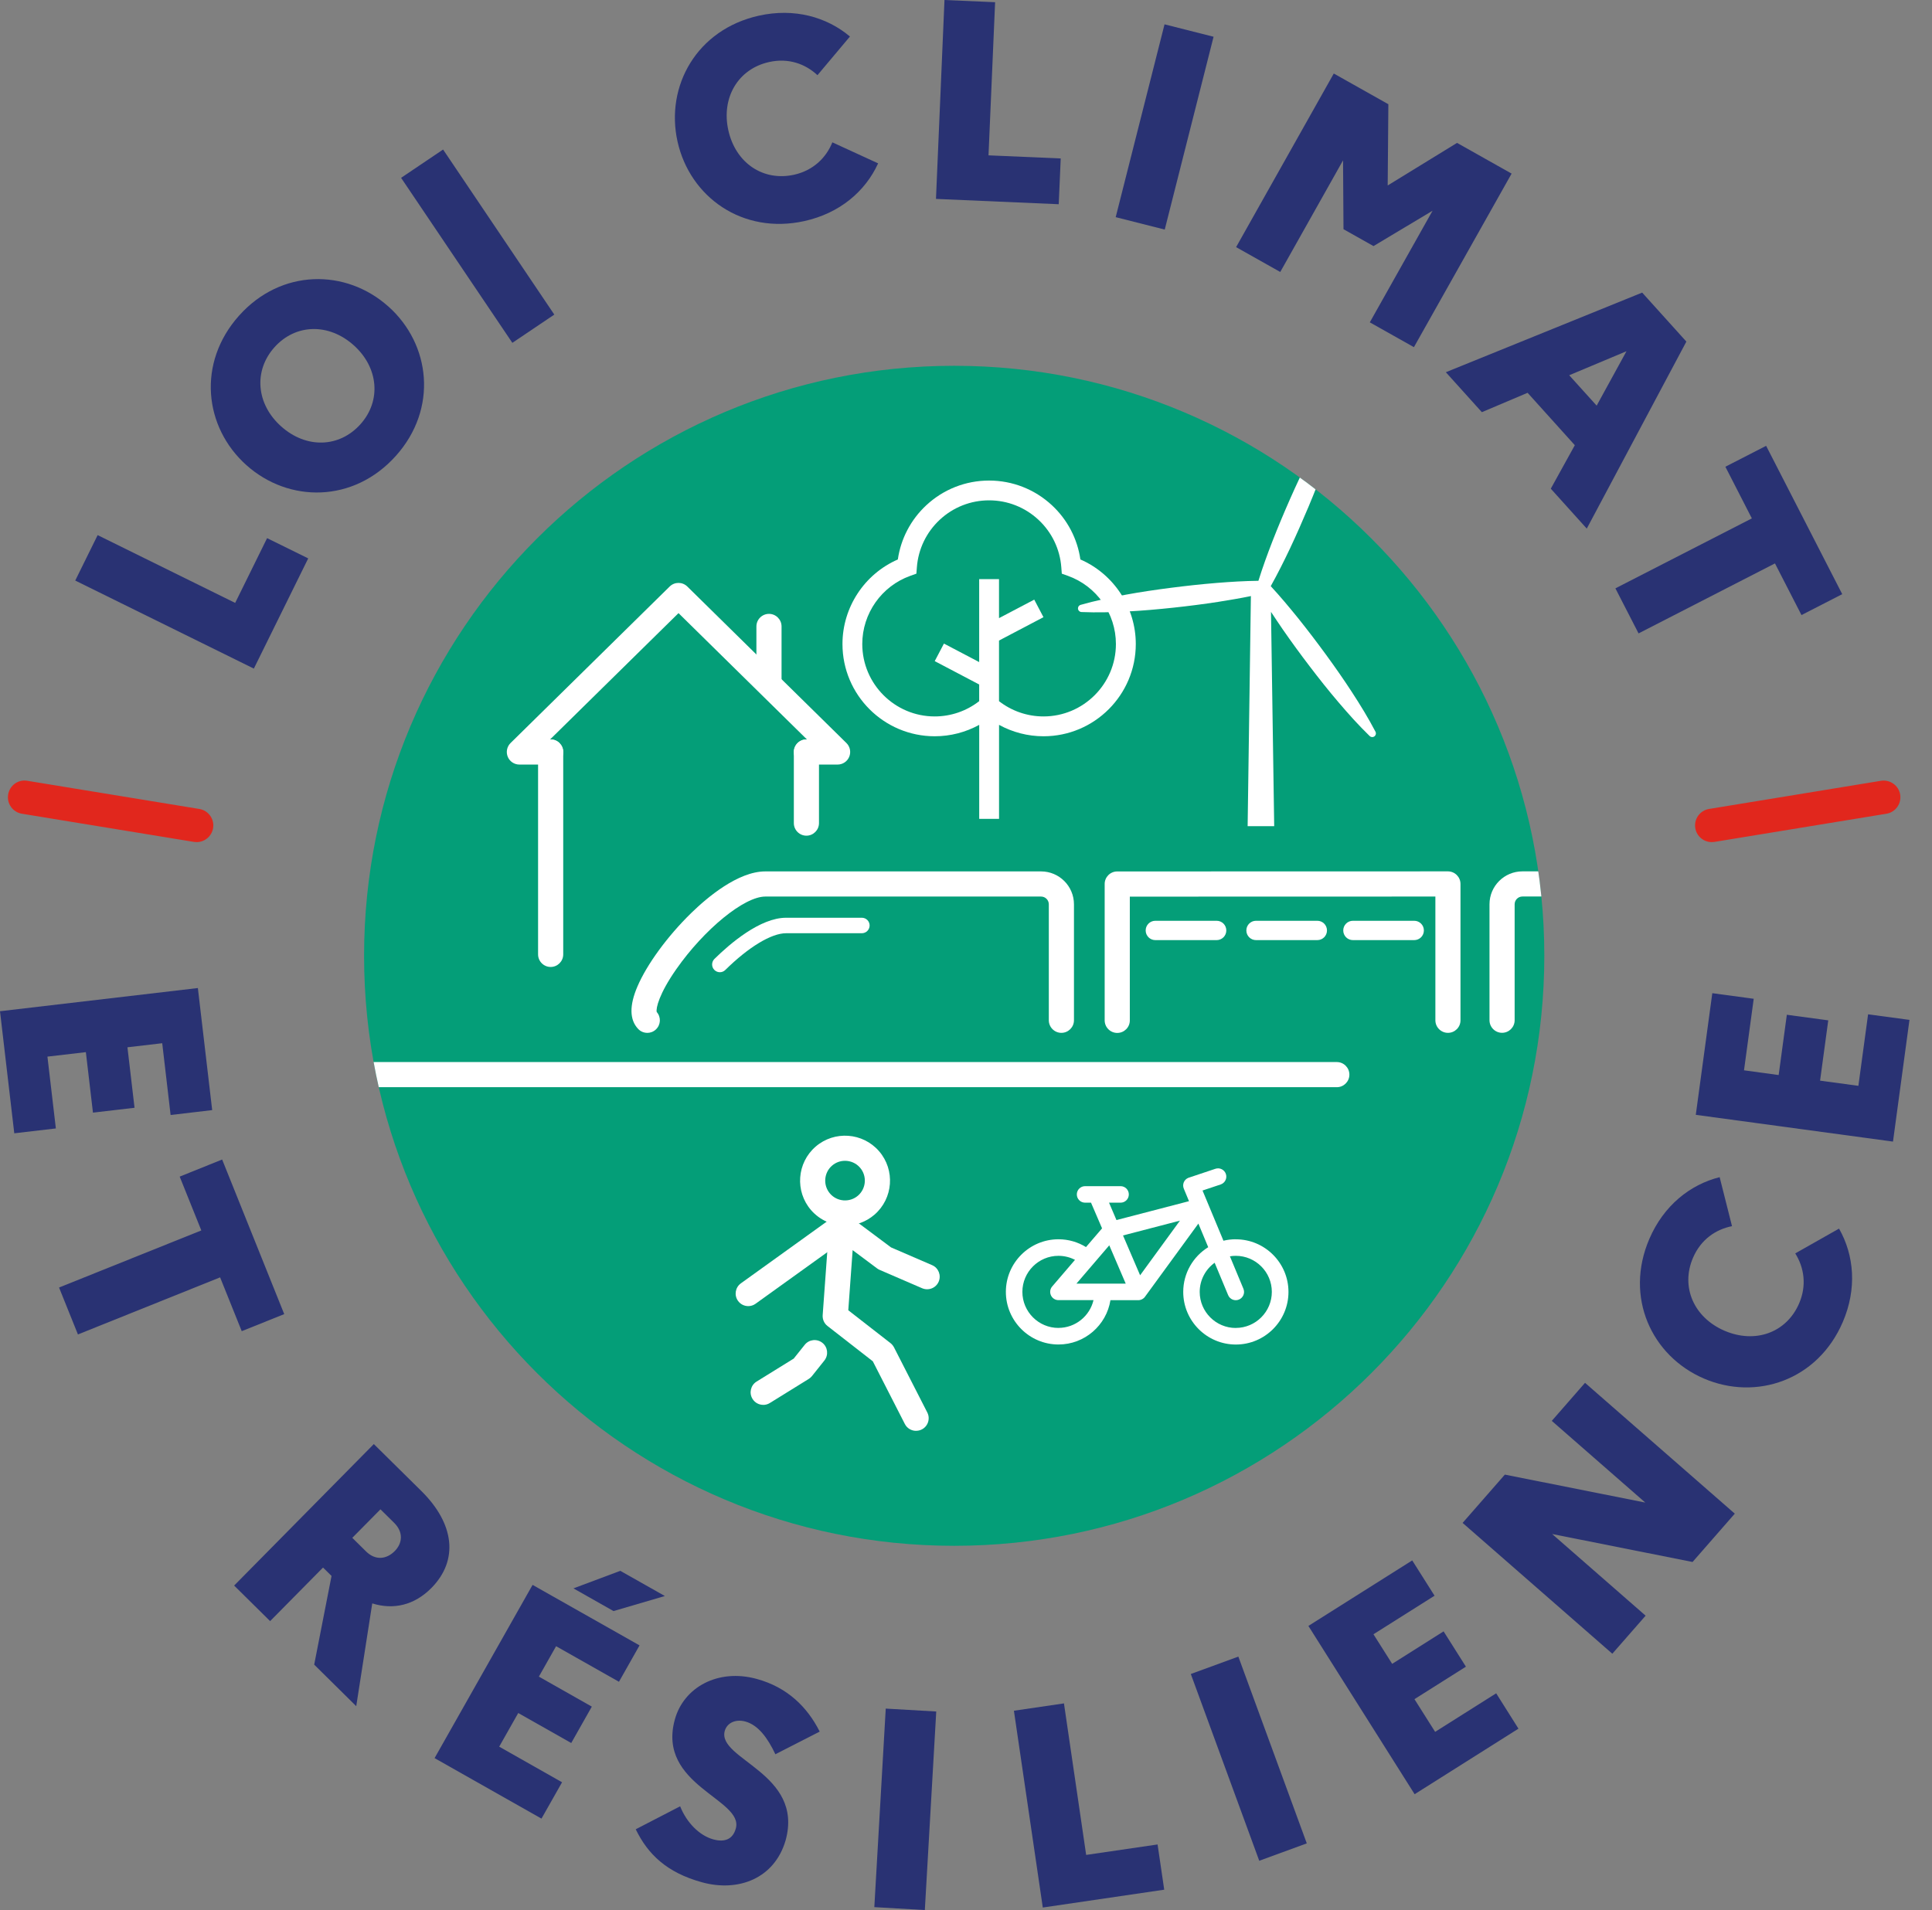 <?xml version="1.0" encoding="UTF-8"?>
<svg id="Calque_1" data-name="Calque 1" xmlns="http://www.w3.org/2000/svg" xmlns:xlink="http://www.w3.org/1999/xlink" viewBox="0 0 465.55 460.34">
  <rect x="0" y="0" width="465.55" height="460.34" fill="#808080" stroke="none"/>
  <defs>
    <clipPath id="clippath">
      <path d="m87.73,230.36c0,78.53,63.66,142.2,142.2,142.2s142.2-63.66,142.2-142.2-63.66-142.2-142.2-142.2-142.2,63.66-142.2,142.2" style="fill: none;"/>
    </clipPath>
  </defs>
  <path d="m372.13,230.36c0,78.53-63.66,142.2-142.2,142.2s-142.2-63.66-142.2-142.2,63.66-142.2,142.2-142.2,142.2,63.66,142.2,142.2" style="fill: #049e78;"/>
  <polygon points="47.68 238.13 51.13 267.55 41.11 268.73 39.09 251.43 30.71 252.41 32.42 266.99 22.4 268.16 20.69 253.58 11.43 254.66 13.46 271.97 3.44 273.14 0 243.72 47.68 238.13" style="fill: #293273;"/>
  <polygon points="53.53 279.46 68.49 316.72 58.25 320.83 53.04 307.86 18.78 321.62 14.23 310.31 48.51 296.55 43.3 283.58 53.53 279.46" style="fill: #293273;"/>
  <path d="m91.68,363.77l-6.79,6.87,3.31,3.27c2.19,2.17,4.86,2,6.93-.09,1.92-1.95,2.05-4.62-.14-6.78l-3.31-3.27Zm-1.6-15.73l11.45,11.31c7.99,7.89,9.02,16.69,2.43,23.37-4.09,4.14-9.12,5.33-14.26,3.72l-3.86,24.77-10.13-10.01,4.18-21.38-2.05-2.02-12.75,12.91-8.67-8.57,33.67-34.11Z" style="fill: #293273;"/>
  <path d="m138.18,382.82l11.29-4.23,10.74,6.07-12.37,3.63-9.66-5.47Zm-9.84-.84l25.77,14.58-4.96,8.77-15.15-8.57-4.15,7.33,12.76,7.23-4.96,8.77-12.77-7.23-4.59,8.11,15.15,8.58-4.96,8.76-25.76-14.58,23.62-41.76Z" style="fill: #293273;"/>
  <path d="m163.9,435.36c1.56,3.91,4.62,7.03,7.99,7.96,2.72.74,4.7,0,5.42-2.64,1.95-7.08-19.06-10.36-14.7-26.24,2.12-7.74,10.37-12.38,19.76-9.79,7.35,2.01,12.16,6.75,15.15,12.69l-10.68,5.46c-1.85-3.92-4.12-7.03-7.23-7.89-2.38-.65-4.44.35-4.97,2.27-1.88,6.88,19.13,10.16,14.67,26.36-2.68,9.23-11.41,12.52-20.14,10.12-8.53-2.34-13.07-6.79-15.98-12.78l10.69-5.53Z" style="fill: #293273;"/>
  <rect x="194.17" y="429.98" width="47.93" height="12.19" transform="translate(-229.73 628.82) rotate(-86.71)" style="fill: #293273;"/>
  <polygon points="244.32 412.31 256.38 410.54 261.73 447.06 278.94 444.54 280.54 455.44 251.28 459.74 244.32 412.31" style="fill: #293273;"/>
  <rect x="294.8" y="399.92" width="12.2" height="47.94" transform="translate(-127.43 129.35) rotate(-20.12)" style="fill: #293273;"/>
  <polygon points="315.28 391.87 340.3 376.08 345.68 384.59 330.96 393.88 335.47 401.01 347.86 393.18 353.24 401.69 340.84 409.52 345.82 417.4 360.53 408.11 365.9 416.63 340.88 432.43 315.28 391.87" style="fill: #293273;"/>
  <polygon points="352.44 367.04 362.62 355.4 396.46 362.14 373.93 342.45 381.94 333.28 418.03 364.81 407.85 376.46 374.02 369.72 396.54 389.4 388.52 398.57 352.44 367.04" style="fill: #293273;"/>
  <path d="m432.59,302.09l10.56-5.98c3.65,6.42,4.36,14.49.89,22.55-6.05,14.04-20.88,19-33.47,13.58-12.59-5.43-19.17-19.61-13.13-33.65,3.47-8.06,9.82-13.09,16.94-14.88l2.98,11.81c-3.92.78-7.49,3.2-9.39,7.6-3.04,7.05.2,14.42,7.57,17.6,7.43,3.2,14.96.46,17.99-6.58,1.88-4.34,1.2-8.67-.93-12.05" style="fill: #293273;"/>
  <polygon points="408.63 268.69 412.61 239.37 422.59 240.72 420.25 257.96 428.6 259.1 430.57 244.57 440.55 245.92 438.58 260.45 447.81 261.7 450.15 244.46 460.12 245.81 456.15 275.14 408.63 268.69" style="fill: #293273;"/>
  <polygon points="18.13 139.92 23.53 128.97 56.67 145.31 64.36 129.7 74.27 134.58 61.17 161.14 18.13 139.92" style="fill: #293273;"/>
  <path d="m85.23,83.21c-6.02-5.39-14.02-5.18-19.09.48-5.11,5.72-4.37,13.73,1.6,19.07,6.02,5.39,14.01,5.19,19.13-.53,5.07-5.67,4.33-13.68-1.64-19.02m8.36-9.34c10.21,9.13,11.95,24.66,1.81,35.99-10.18,11.38-25.8,11.38-36.02,2.25-10.21-9.13-11.95-24.65-1.77-36.04,10.13-11.34,25.75-11.34,35.97-2.2" style="fill: #293273;"/>
  <polygon points="96.65 42.86 106.77 36.04 133.57 75.82 123.46 82.63 96.65 42.86" style="fill: #293273;"/>
  <path d="m200.58,34.31l11.02,5.06c-3.07,6.72-9.2,12.01-17.76,13.91-14.92,3.31-27.61-5.8-30.58-19.18s4.67-27,19.59-30.32c8.56-1.9,16.35.3,21.96,5.02l-7.83,9.32c-2.91-2.72-6.97-4.21-11.65-3.17-7.49,1.66-11.56,8.61-9.83,16.43,1.75,7.89,8.37,12.39,15.86,10.73,4.61-1.03,7.72-4.1,9.21-7.8" style="fill: #293273;"/>
  <polygon points="227.59 0 239.79 .53 238.2 37.44 255.6 38.19 255.12 49.22 225.54 47.94 227.59 0" style="fill: #293273;"/>
  <rect x="256.67" y="24.5" width="47.94" height="12.19" transform="translate(182.09 295.14) rotate(-75.79)" style="fill: #293273;"/>
  <polygon points="321.4 17.72 334.55 25.12 334.39 44.7 351.1 34.44 364.25 41.84 340.71 83.67 330.08 77.69 345.2 50.79 330.97 59.31 323.74 55.24 323.63 38.65 308.5 65.55 297.86 59.56 321.4 17.72" style="fill: #293273;"/>
  <path d="m384.74,97.77l7.19-13.12-13.8,5.79,6.62,7.33Zm10.97-27.25l10.65,11.81-24,45.07-8.67-9.62,5.79-10.48-11.38-12.63-11.02,4.67-8.68-9.63,47.31-19.19Z" style="fill: #293273;"/>
  <polygon points="425.58 107.45 443.92 143.2 434.1 148.24 427.71 135.79 394.84 152.66 389.26 141.8 422.14 124.94 415.76 112.49 425.58 107.45" style="fill: #293273;"/>
  <path d="m47.38,202.96c-.22,0-.43-.02-.65-.05l-41.45-6.79c-2.19-.36-3.68-2.43-3.32-4.62.36-2.2,2.4-3.7,4.62-3.32l41.45,6.79c2.19.36,3.68,2.43,3.32,4.62-.33,1.97-2.03,3.37-3.97,3.37" style="fill: #e1271d;"/>
  <path d="m412.47,202.96c-1.93,0-3.64-1.4-3.96-3.37-.36-2.19,1.12-4.26,3.31-4.62l41.44-6.79c2.14-.35,4.27,1.12,4.62,3.32.36,2.19-1.12,4.26-3.31,4.62l-41.44,6.79c-.22.03-.44.05-.66.05" style="fill: #e1271d;"/>
  <g style="clip-path: url(#clippath);">
    <path d="m251.45,172.67c-3.9,0-7.66-1.3-10.72-3.68v-14.61l10.71-5.63-2.22-4.23-8.49,4.46v-9.4h-4.78v19.99l-8.49-4.46-2.22,4.23,10.71,5.63v4.02c-3.05,2.38-6.82,3.68-10.72,3.68-9.62,0-17.45-7.83-17.45-17.45,0-7.36,4.65-13.96,11.58-16.44l1.46-.52.12-1.55c.33-4.37,2.29-8.44,5.51-11.44,3.24-3.02,7.46-4.68,11.89-4.68s8.65,1.66,11.89,4.68c3.22,3,5.18,7.06,5.51,11.44l.12,1.55,1.46.52c6.93,2.48,11.58,9.08,11.58,16.44,0,9.62-7.83,17.45-17.45,17.45m8.89-37.83c-.72-4.99-3.12-9.59-6.85-13.06-4.13-3.84-9.5-5.96-15.15-5.96s-11.02,2.12-15.14,5.96c-3.73,3.47-6.13,8.07-6.85,13.06-8.04,3.51-13.34,11.52-13.34,20.38,0,12.26,9.97,22.23,22.23,22.23,3.78,0,7.46-.96,10.72-2.75v22.65h4.78v-22.65c3.26,1.79,6.94,2.75,10.72,2.75,12.26,0,22.23-9.97,22.23-22.23,0-8.86-5.3-16.87-13.34-20.38" style="fill: #fff;"/>
    <path d="m185.3,167.71c-1.67,0-3.03-1.36-3.03-3.03v-13.7c0-1.67,1.36-3.03,3.03-3.03s3.03,1.36,3.03,3.03v13.7c0,1.67-1.36,3.03-3.03,3.03" style="fill: #fff;"/>
    <path d="m132.69,233.05c-1.67,0-3.03-1.36-3.03-3.03v-48.78c0-1.67,1.36-3.03,3.03-3.03s3.03,1.36,3.03,3.03v48.78c0,1.67-1.36,3.03-3.03,3.03" style="fill: #fff;"/>
    <path d="m194.32,201.41c-1.67,0-3.03-1.36-3.03-3.03v-17.14c0-1.67,1.36-3.03,3.03-3.03s3.03,1.36,3.03,3.03v17.14c0,1.67-1.36,3.03-3.03,3.03" style="fill: #fff;"/>
    <path d="m201.85,184.27h-7.53c-1.67,0-3.03-1.36-3.03-3.03s1.36-3.03,3.03-3.03h.12l-30.94-30.44-30.94,30.44h.13c1.67,0,3.03,1.36,3.03,3.03s-1.36,3.03-3.03,3.03h-7.53c-1.23,0-2.34-.74-2.81-1.88-.46-1.14-.2-2.45.68-3.31l38.34-37.72c1.18-1.16,3.07-1.16,4.25,0l38.34,37.72c.88.86,1.14,2.17.68,3.31-.47,1.14-1.58,1.88-2.81,1.88" style="fill: #fff;"/>
    <path d="m183.91,338.59c-1.02,0-2.01-.51-2.58-1.44-.88-1.42-.44-3.29.98-4.17l8.95-5.54,2.65-3.32c1.04-1.31,2.95-1.52,4.26-.48,1.31,1.04,1.52,2.95.48,4.26l-2.98,3.74c-.22.27-.48.5-.77.69l-9.4,5.82c-.5.31-1.05.45-1.59.45" style="fill: #fff;"/>
    <path d="m220.74,344.85c-1.1,0-2.17-.6-2.7-1.65l-7.72-15.11-10.92-8.51c-.8-.62-1.23-1.6-1.16-2.61l1.57-21.64c.08-1.1.76-2.08,1.76-2.54,1.01-.46,2.19-.33,3.08.33l10.06,7.52,9.9,4.28c1.54.66,2.24,2.45,1.58,3.98-.66,1.54-2.45,2.24-3.99,1.58l-10.23-4.42c-.22-.09-.42-.21-.61-.35l-5.9-4.41-1.05,14.49,10.17,7.92c.35.27.63.62.84,1.01l8.03,15.71c.76,1.49.17,3.32-1.32,4.08-.44.23-.91.33-1.38.33" style="fill: #fff;"/>
    <path d="m180.3,314.79c-.94,0-1.87-.44-2.46-1.26-.98-1.36-.67-3.25.69-4.23l22.53-16.2c1.36-.98,3.25-.67,4.23.69.98,1.36.67,3.25-.69,4.23l-22.53,16.2c-.54.39-1.15.57-1.77.57" style="fill: #fff;"/>
    <path d="m203.62,279.77c-1.11,0-2.22.38-3.12,1.16-1.99,1.72-2.21,4.75-.49,6.74,1.72,1.99,4.75,2.21,6.74.49,1.99-1.72,2.21-4.75.49-6.74-.94-1.09-2.28-1.65-3.62-1.65m.01,15.61c-3.04,0-6.06-1.27-8.2-3.74-3.91-4.52-3.41-11.38,1.11-15.29,4.52-3.91,11.38-3.41,15.29,1.11,3.91,4.52,3.41,11.38-1.11,15.29-2.05,1.77-4.57,2.64-7.08,2.64" style="fill: #fff;"/>
    <path d="m297.78,320.06c-4.79,0-8.69-3.9-8.69-8.69,0-2.89,1.42-5.45,3.6-7.03l3.25,7.8c.42,1.02,1.59,1.5,2.61,1.07s1.5-1.59,1.07-2.61l-3.25-7.81c.46-.08.93-.12,1.41-.12,4.79,0,8.69,3.9,8.69,8.69s-3.9,8.69-8.69,8.69m-23.05-12.69l-4.12-9.6,13.72-3.57-9.6,13.17Zm-15.34,2.01l7.91-9.23,3.96,9.23h-11.87Zm-4.34,10.68c-4.79,0-8.69-3.9-8.69-8.69s3.9-8.69,8.69-8.69c1.44,0,2.79.35,3.99.97l-5.5,6.42c-.51.59-.62,1.42-.3,2.13.33.71,1.03,1.16,1.81,1.16h8.45c-.9,3.83-4.35,6.69-8.45,6.69m42.73-21.36c-1.02,0-2.02.12-2.97.35l-5.04-12.1,4.37-1.46c1.04-.35,1.61-1.48,1.26-2.52-.35-1.04-1.48-1.61-2.52-1.26l-6.55,2.19c-1.02.42-1.5,1.59-1.07,2.61l1.25,3.01-17.48,4.55-1.79-4.19h2.78c1.1,0,1.99-.89,1.99-1.99s-.89-1.99-1.99-1.99h-8.55c-1.1,0-1.99.89-1.99,1.99s.89,1.99,1.99,1.99h1.43l2.66,6.19-3.87,4.51c-1.93-1.19-4.2-1.88-6.63-1.88-6.99,0-12.68,5.69-12.68,12.68s5.69,12.68,12.68,12.68c6.31,0,11.56-4.64,12.52-10.68h6.71c.64,0,1.24-.3,1.61-.82l12.87-17.64,2.37,5.69c-3.61,2.23-6.02,6.23-6.02,10.78,0,6.99,5.69,12.68,12.68,12.68s12.68-5.69,12.68-12.68-5.69-12.68-12.68-12.68" style="fill: #fff;"/>
    <path d="m269.22,248.95c-1.67,0-3.03-1.36-3.03-3.03v-32.86c-.01-1.67,1.35-3.03,3.02-3.03l79.69-.02c1.67,0,3.03,1.36,3.03,3.03v32.86c.01,1.67-1.35,3.03-3.02,3.03h0c-1.67,0-3.03-1.36-3.03-3.03v-29.82s-73.63.02-73.63.02v29.82c.01,1.67-1.35,3.03-3.02,3.03Z" style="fill: #fff;"/>
    <path d="m326.01,226.58c-1.29,0-2.33-1.04-2.33-2.33,0-1.29,1.04-2.33,2.33-2.33h14.77c1.29,0,2.33,1.04,2.33,2.33,0,1.29-1.04,2.33-2.33,2.33h-14.77Z" style="fill: #fff;"/>
    <path d="m302.66,226.58c-1.29,0-2.33-1.04-2.33-2.33,0-1.29,1.04-2.33,2.33-2.33h14.77c1.29,0,2.33,1.04,2.33,2.33,0,1.29-1.04,2.33-2.33,2.33h-14.77Z" style="fill: #fff;"/>
    <path d="m278.4,226.58c-1.29,0-2.33-1.04-2.33-2.33,0-1.29,1.04-2.33,2.33-2.33h14.77c1.29,0,2.33,1.04,2.33,2.33,0,1.29-1.04,2.33-2.33,2.33h-14.77Z" style="fill: #fff;"/>
    <path d="m155.97,248.93c-.8,0-1.6-.31-2.19-.94-2.09-2.19-2.15-5.63-.18-10.23,2.29-5.35,7.24-12.12,12.92-17.67,3.85-3.76,11.3-10.07,17.89-10.07h66.45c4.38,0,7.93,3.56,7.93,7.93v27.95c0,1.67-1.36,3.03-3.03,3.03s-3.03-1.36-3.03-3.03v-27.95c0-1.03-.84-1.87-1.87-1.87h-66.45c-5.07,0-14.68,7.84-21.43,17.48-4.14,5.9-4.97,9.46-4.73,10.35,1.07,1.21,1,3.06-.19,4.19-.59.56-1.34.84-2.09.84" style="fill: #fff;"/>
    <path d="m173.46,234.32c-.48,0-.96-.19-1.33-.56-.72-.73-.71-1.91.02-2.64,3.77-3.71,11.02-9.93,17.27-9.93h18.26c1.03,0,1.87.83,1.87,1.86s-.84,1.87-1.87,1.87h-18.26c-3.54,0-9.02,3.31-14.65,8.86-.36.36-.84.54-1.31.54" style="fill: #fff;"/>
    <path d="m461.74,248.93c-.75,0-1.5-.28-2.09-.84-1.18-1.13-1.25-2.98-.19-4.19.23-.89-.6-4.44-4.73-10.35-6.75-9.64-16.36-17.48-21.43-17.48h-66.45c-1.03,0-1.87.84-1.87,1.87v27.95c0,1.67-1.36,3.03-3.03,3.03s-3.03-1.36-3.03-3.03v-27.95c0-4.38,3.56-7.93,7.93-7.93h66.45c6.6,0,14.04,6.31,17.89,10.07,5.68,5.55,10.63,12.32,12.92,17.67,1.97,4.6,1.91,8.05-.18,10.23-.6.62-1.39.94-2.19.94" style="fill: #fff;"/>
    <path d="m322.13,262.03H66.51c-1.67,0-3.03-1.36-3.03-3.03s1.36-3.03,3.03-3.03h255.62c1.67,0,3.03,1.36,3.03,3.03s-1.36,3.03-3.03,3.03" style="fill: #fff;"/>
    <path d="m293.65,145.04c2.6-.41,5.2-.85,7.79-1.38-.01.09-.02.18-.02.28l-.78,55.18h6.4l-.77-51.65c.93,1.42,1.88,2.83,2.84,4.23,2.1,3.03,4.27,6,6.5,8.92,2.23,2.93,4.51,5.81,6.91,8.62,2.39,2.81,4.85,5.56,7.53,8.16.27.26.68.33,1.02.15.43-.23.6-.76.38-1.19-1.73-3.31-3.66-6.45-5.67-9.54-2.01-3.09-4.12-6.11-6.29-9.08-2.17-2.97-4.4-5.9-6.7-8.77-2.12-2.62-4.28-5.21-6.58-7.7,1.65-2.95,3.16-5.97,4.61-9.02,1.57-3.33,3.05-6.7,4.48-10.09,1.42-3.39,2.78-6.82,4.01-10.29,1.24-3.47,2.39-6.98,3.3-10.6.09-.36-.05-.75-.38-.96-.41-.26-.96-.14-1.22.27-2,3.14-3.75,6.4-5.42,9.68-1.68,3.29-3.23,6.62-4.72,9.99-1.49,3.37-2.91,6.76-4.25,10.19-1.22,3.14-2.37,6.31-3.38,9.54-3.39.04-6.75.25-10.11.52-3.67.3-7.33.7-10.98,1.17s-7.29,1-10.92,1.67c-3.63.67-7.24,1.42-10.83,2.44-.36.1-.63.42-.64.81-.02.49.36.9.85.92,3.72.16,7.41.05,11.1-.14,3.68-.19,7.35-.52,11.01-.91,3.66-.39,7.31-.86,10.95-1.42" style="fill: #fff;"/>
  </g>
</svg>